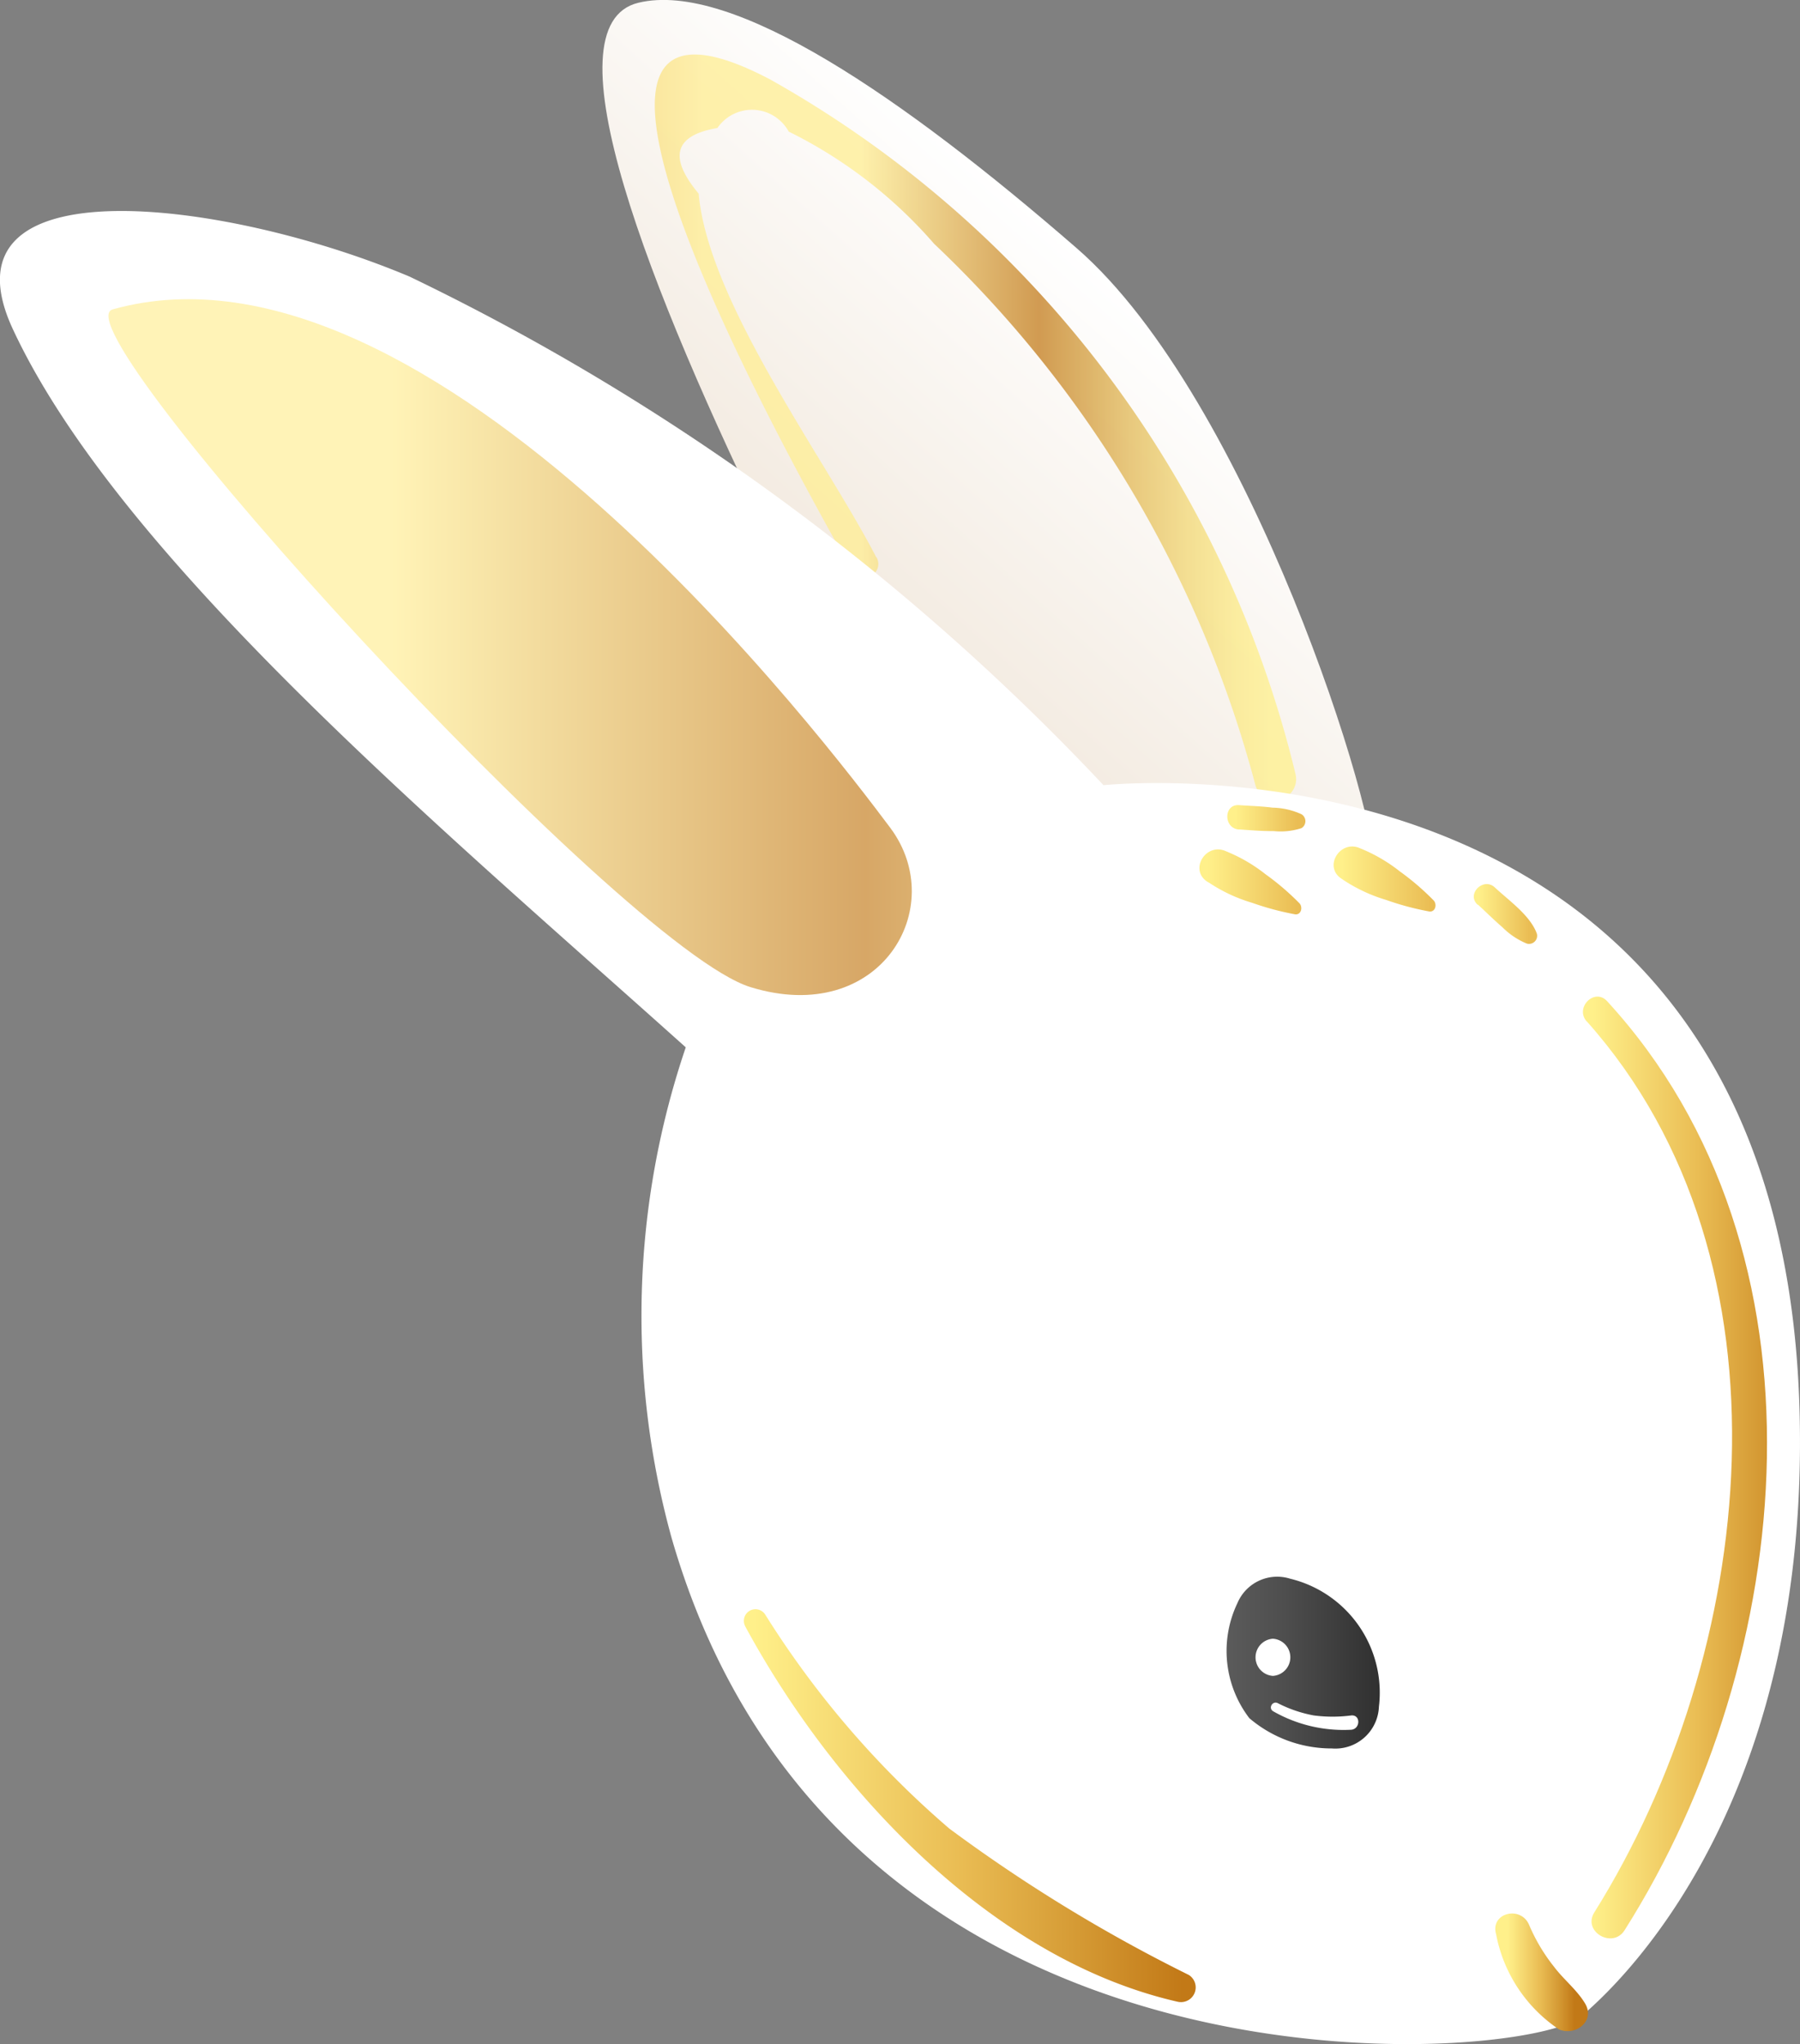 <svg xmlns="http://www.w3.org/2000/svg" xmlns:xlink="http://www.w3.org/1999/xlink" width="22.13" height="25.132" viewBox="0 0 22.13 25.132">
  <rect x="0" y="0" width="22.13" height="25.132" fill="#808080" stroke="none"/>
  <defs>
    <linearGradient id="linear-gradient" x1="0.114" y1="0.62" x2="0.555" y2="0.05" gradientUnits="objectBoundingBox">
      <stop offset="0" stop-color="#ecdfcf"/>
      <stop offset="0.888" stop-color="#fff"/>
    </linearGradient>
    <linearGradient id="linear-gradient-2" x1="0.004" y1="0.5" x2="0.97" y2="0.5" gradientUnits="objectBoundingBox">
      <stop offset="0" stop-color="#eabd54"/>
      <stop offset="0.155" stop-color="#f5d674"/>
      <stop offset="0.277" stop-color="#ffed91"/>
      <stop offset="0.478" stop-color="#ffed91"/>
      <stop offset="0.705" stop-color="#c27917"/>
      <stop offset="0.738" stop-color="#cb8c29"/>
      <stop offset="0.82" stop-color="#e1b753"/>
      <stop offset="0.894" stop-color="#f1d671"/>
      <stop offset="0.956" stop-color="#fbe983"/>
      <stop offset="1" stop-color="#fff08a"/>
    </linearGradient>
    <linearGradient id="linear-gradient-3" x1="-0.744" y1="0.5" x2="1.599" y2="0.5" xlink:href="#linear-gradient-2"/>
    <linearGradient id="linear-gradient-4" x1="0.168" y1="0.5" x2="0.948" y2="0.5" gradientUnits="objectBoundingBox">
      <stop offset="0" stop-color="#fff08a"/>
      <stop offset="1" stop-color="#eabd54"/>
    </linearGradient>
    <linearGradient id="linear-gradient-5" x1="0.168" y1="0.5" x2="0.948" y2="0.5" xlink:href="#linear-gradient-4"/>
    <linearGradient id="linear-gradient-6" x1="0.171" y1="0.5" x2="0.8" y2="0.5" gradientUnits="objectBoundingBox">
      <stop offset="0" stop-color="#fff08a"/>
      <stop offset="0.475" stop-color="#eabd54"/>
      <stop offset="0.74" stop-color="#d69c36"/>
      <stop offset="1" stop-color="#c27917"/>
    </linearGradient>
    <linearGradient id="linear-gradient-7" x1="0.179" y1="0.5" x2="0.888" y2="0.5" xlink:href="#linear-gradient-4"/>
    <linearGradient id="linear-gradient-8" x1="0.148" y1="0.5" x2="0.899" y2="0.5" xlink:href="#linear-gradient-4"/>
    <linearGradient id="linear-gradient-9" y1="0.5" x2="1" y2="0.5" gradientUnits="objectBoundingBox">
      <stop offset="0" stop-color="#5b5b5b"/>
      <stop offset="0.376" stop-color="#4e4e4e"/>
      <stop offset="1" stop-color="#303030"/>
    </linearGradient>
    <linearGradient id="linear-gradient-10" x1="0.07" y1="0.5" x2="0.905" y2="0.5" xlink:href="#linear-gradient-6"/>
    <linearGradient id="linear-gradient-11" x1="0.023" y1="0.5" x2="0.969" y2="0.5" xlink:href="#linear-gradient-6"/>
  </defs>
  <g id="rabit-head" transform="translate(0)">
    <path id="路径_111" data-name="路径 111" d="M323.346,189.668c-2.288.553,5.061,12.952,5.061,12.952s3.888-1.651,3.984-2.258-1.521-5.822-3.655-7.676S324.5,189.389,323.346,189.668Z" transform="translate(-315.498 -189.634)" fill="url(#linear-gradient)"/>
    <g id="组_163" data-name="组 163" transform="translate(8.051 0.67)" opacity="0.74">
      <g id="组_162" data-name="组 162">
        <path id="路径_112" data-name="路径 112" d="M327.419,197.68c-.607-1.183-2.067-3.131-2.184-4.473q-.563-.673.23-.807a.515.515,0,0,1,.877.044,5.716,5.716,0,0,1,1.787,1.379,14.134,14.134,0,0,1,3.952,6.662.256.256,0,0,0,.493-.136,13.392,13.392,0,0,0-6.456-8.544c-3.559-1.874.635,5.369,1.005,6.048.106.194.4.022.3-.173Z" transform="translate(-324.696 -191.496)" fill="url(#linear-gradient-2)"/>
      </g>
    </g>
    <g id="组_164" data-name="组 164" transform="translate(0 2.595)">
      <path id="路径_113" data-name="路径 113" d="M310.748,207.13c-2.962-2.658-6.954-6-8.272-8.828-.96-2.061,2.623-1.6,4.879-.647a28.912,28.912,0,0,1,8.529,6.252s8.337-.893,8.558,7.711c.119,4.636-2.014,6.864-2.694,7.433s-9.121,1.274-11.177-5.9A10.265,10.265,0,0,1,310.748,207.13Z" transform="translate(-302.317 -196.848)" fill="#fff"/>
    </g>
    <path id="路径_114" data-name="路径 114" d="M306.075,199.984c-.717.2,6.25,7.843,7.843,8.333s2.451-.98,1.716-1.961S310,198.882,306.075,199.984Z" transform="translate(-304.69 -196.18)" opacity="0.66" fill="url(#linear-gradient-3)"/>
    <g id="组_166" data-name="组 166" transform="translate(16.395 10.408)">
      <g id="组_165" data-name="组 165">
        <path id="路径_115" data-name="路径 115" d="M348,218.968a1.97,1.97,0,0,0,.538.253,3.423,3.423,0,0,0,.532.142c.074.005.092-.085.055-.132a3.164,3.164,0,0,0-.421-.362,1.963,1.963,0,0,0-.482-.281c-.252-.12-.469.235-.222.379Z" transform="translate(-347.89 -218.564)" fill="url(#linear-gradient-4)"/>
      </g>
    </g>
    <g id="组_168" data-name="组 168" transform="translate(14.747 10.443)">
      <g id="组_167" data-name="组 167">
        <path id="路径_116" data-name="路径 116" d="M343.417,219.065a1.959,1.959,0,0,0,.538.253,3.456,3.456,0,0,0,.531.142c.074.005.092-.085.055-.132a3.166,3.166,0,0,0-.421-.361,1.962,1.962,0,0,0-.482-.281c-.252-.12-.469.235-.222.38Z" transform="translate(-343.308 -218.661)" fill="url(#linear-gradient-5)"/>
      </g>
    </g>
    <g id="组_170" data-name="组 170" transform="translate(18.384 23.526)">
      <g id="组_169" data-name="组 169">
        <path id="路径_117" data-name="路径 117" d="M353.427,255.283a1.811,1.811,0,0,0,.771,1.168c.2.09.456-.1.321-.32-.1-.166-.26-.29-.378-.446a2.211,2.211,0,0,1-.307-.514c-.1-.246-.484-.154-.407.112Z" transform="translate(-353.417 -255.027)" fill="url(#linear-gradient-6)"/>
      </g>
    </g>
    <g id="组_172" data-name="组 172" transform="translate(18.126 10.868)">
      <g id="组_171" data-name="组 171">
        <path id="路径_118" data-name="路径 118" d="M352.747,220.1c.1.092.2.191.3.277a.907.907,0,0,0,.3.2.1.1,0,0,0,.122-.122c-.081-.225-.345-.408-.517-.569-.141-.131-.353.081-.212.212Z" transform="translate(-352.7 -219.843)" fill="url(#linear-gradient-7)"/>
      </g>
    </g>
    <g id="组_174" data-name="组 174" transform="translate(15.088 9.899)">
      <g id="组_173" data-name="组 173">
        <path id="路径_119" data-name="路径 119" d="M344.4,217.449c.141.009.283.022.424.02a.836.836,0,0,0,.344-.036.1.1,0,0,0,0-.171.9.9,0,0,0-.357-.081c-.135-.018-.275-.021-.411-.031-.192-.014-.192.287,0,.3Z" transform="translate(-344.255 -217.15)" fill="url(#linear-gradient-8)"/>
      </g>
    </g>
    <g id="组_179" data-name="组 179" transform="translate(15.081 19.385)">
      <path id="路径_120" data-name="路径 120" d="M346.109,245.116a1.442,1.442,0,0,0-1.095-1.575.53.53,0,0,0-.644.3,1.361,1.361,0,0,0,.146,1.416,1.557,1.557,0,0,0,1.014.372A.536.536,0,0,0,346.109,245.116Z" transform="translate(-344.237 -243.517)" fill="url(#linear-gradient-9)"/>
      <g id="组_176" data-name="组 176" transform="translate(0.348 0.763)">
        <g id="组_175" data-name="组 175">
          <path id="路径_121" data-name="路径 121" d="M345.424,246.094a.229.229,0,0,0,0-.457.229.229,0,0,0,0,.457Z" transform="translate(-345.203 -245.637)" fill="#fff"/>
        </g>
      </g>
      <g id="组_178" data-name="组 178" transform="translate(0.544 1.552)">
        <g id="组_177" data-name="组 177">
          <path id="路径_122" data-name="路径 122" d="M345.776,247.934a1.743,1.743,0,0,0,.962.227c.11-.012.115-.184,0-.176a1.772,1.772,0,0,1-.464,0,1.605,1.605,0,0,1-.442-.151c-.064-.032-.12.062-.056.1Z" transform="translate(-345.748 -247.831)" fill="#fff"/>
        </g>
      </g>
    </g>
    <g id="组_181" data-name="组 181" transform="translate(19.462 12.255)">
      <g id="组_180" data-name="组 180">
        <path id="路径_123" data-name="路径 123" d="M356.461,224c2.642,2.965,2.078,7.783.092,10.955-.148.236.225.453.373.218,2.119-3.347,2.617-8.337-.216-11.422-.155-.168-.4.081-.25.25Z" transform="translate(-356.414 -223.697)" fill="url(#linear-gradient-10)"/>
      </g>
    </g>
    <g id="组_183" data-name="组 183" transform="translate(9.143 19.785)">
      <g id="组_182" data-name="组 182">
        <path id="路径_124" data-name="路径 124" d="M327.751,244.84c1.075,1.987,3.014,4.089,5.315,4.615a.181.181,0,0,0,.139-.329,19.335,19.335,0,0,1-2.945-1.8A11.524,11.524,0,0,1,328,244.7a.142.142,0,0,0-.246.144Z" transform="translate(-327.732 -244.629)" fill="url(#linear-gradient-11)"/>
      </g>
    </g>
  </g>
</svg>
